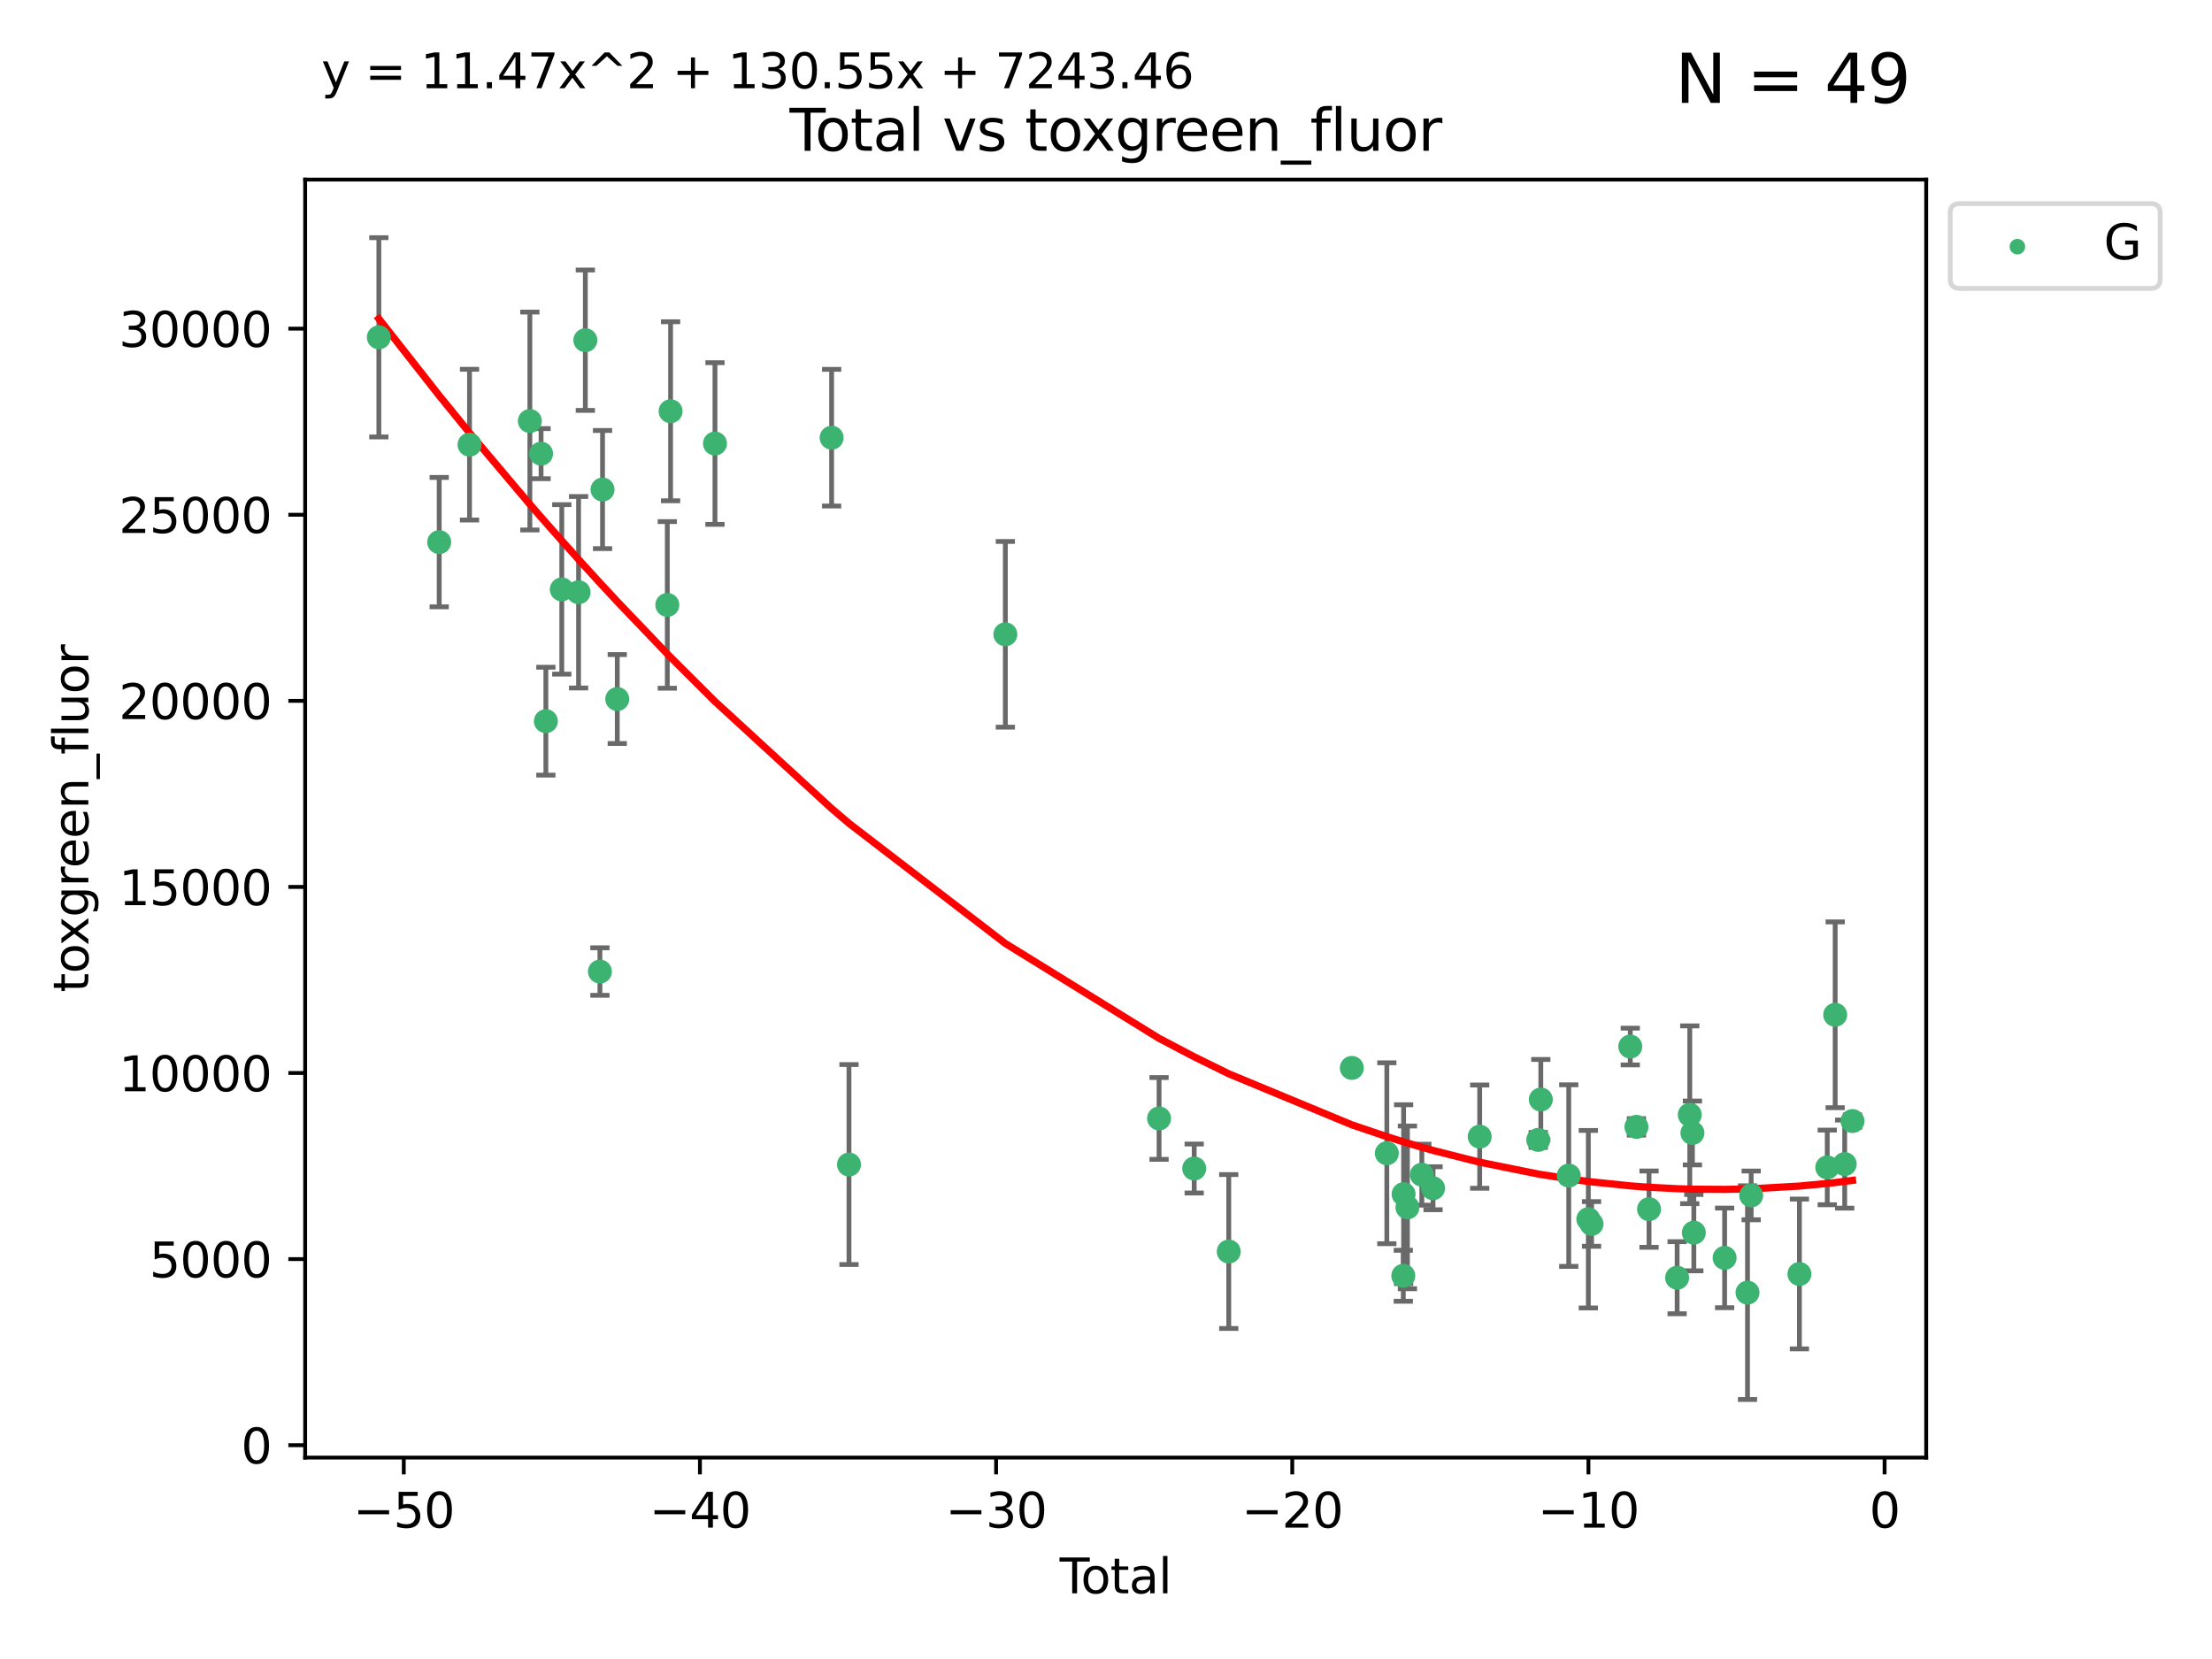 <?xml version="1.0" encoding="utf-8" standalone="no"?>
<!DOCTYPE svg PUBLIC "-//W3C//DTD SVG 1.1//EN"
  "http://www.w3.org/Graphics/SVG/1.1/DTD/svg11.dtd">
<svg xmlns:xlink="http://www.w3.org/1999/xlink" width="460.8pt" height="345.6pt" viewBox="0 0 460.8 345.6" xmlns="http://www.w3.org/2000/svg" version="1.1">
 <defs>
  <style type="text/css">*{stroke-linejoin: round; stroke-linecap: butt}</style>
 </defs>
 <g id="figure_1">
  <g id="patch_1">
   <path d="M 0 345.6 
L 460.8 345.6 
L 460.8 0 
L 0 0 
z
" style="fill: #ffffff"/>
  </g>
  <g id="axes_1">
   <g id="patch_2">
    <path d="M 63.571 303.64 
L 401.26 303.64 
L 401.26 37.411 
L 63.571 37.411 
z
" style="fill: #ffffff"/>
   </g>
   <g id="PathCollection_1">
    <defs>
     <path id="m9e4383077e" d="M 0 1.118 
C 0.297 1.118 0.581 1 0.791 0.791 
C 1 0.581 1.118 0.297 1.118 0 
C 1.118 -0.297 1 -0.581 0.791 -0.791 
C 0.581 -1 0.297 -1.118 0 -1.118 
C -0.297 -1.118 -0.581 -1 -0.791 -0.791 
C -1 -0.581 -1.118 -0.297 -1.118 0 
C -1.118 0.297 -1 0.581 -0.791 0.791 
C -0.581 1 -0.297 1.118 0 1.118 
z
" style="stroke: #3cb371"/>
    </defs>
    <g clip-path="url(#p02346345db)">
     <use xlink:href="#m9e4383077e" x="78.921" y="70.269" style="fill: #3cb371; stroke: #3cb371"/>
     <use xlink:href="#m9e4383077e" x="91.494" y="112.936" style="fill: #3cb371; stroke: #3cb371"/>
     <use xlink:href="#m9e4383077e" x="97.81" y="92.628" style="fill: #3cb371; stroke: #3cb371"/>
     <use xlink:href="#m9e4383077e" x="110.379" y="87.706" style="fill: #3cb371; stroke: #3cb371"/>
     <use xlink:href="#m9e4383077e" x="112.713" y="94.506" style="fill: #3cb371; stroke: #3cb371"/>
     <use xlink:href="#m9e4383077e" x="113.714" y="150.232" style="fill: #3cb371; stroke: #3cb371"/>
     <use xlink:href="#m9e4383077e" x="117.029" y="122.782" style="fill: #3cb371; stroke: #3cb371"/>
     <use xlink:href="#m9e4383077e" x="120.529" y="123.376" style="fill: #3cb371; stroke: #3cb371"/>
     <use xlink:href="#m9e4383077e" x="121.938" y="70.87" style="fill: #3cb371; stroke: #3cb371"/>
     <use xlink:href="#m9e4383077e" x="124.973" y="202.393" style="fill: #3cb371; stroke: #3cb371"/>
     <use xlink:href="#m9e4383077e" x="125.521" y="101.983" style="fill: #3cb371; stroke: #3cb371"/>
     <use xlink:href="#m9e4383077e" x="128.588" y="145.622" style="fill: #3cb371; stroke: #3cb371"/>
     <use xlink:href="#m9e4383077e" x="139.013" y="126.013" style="fill: #3cb371; stroke: #3cb371"/>
     <use xlink:href="#m9e4383077e" x="139.695" y="85.668" style="fill: #3cb371; stroke: #3cb371"/>
     <use xlink:href="#m9e4383077e" x="148.942" y="92.395" style="fill: #3cb371; stroke: #3cb371"/>
     <use xlink:href="#m9e4383077e" x="173.244" y="91.178" style="fill: #3cb371; stroke: #3cb371"/>
     <use xlink:href="#m9e4383077e" x="176.86" y="242.593" style="fill: #3cb371; stroke: #3cb371"/>
     <use xlink:href="#m9e4383077e" x="209.434" y="132.138" style="fill: #3cb371; stroke: #3cb371"/>
     <use xlink:href="#m9e4383077e" x="241.453" y="232.992" style="fill: #3cb371; stroke: #3cb371"/>
     <use xlink:href="#m9e4383077e" x="248.775" y="243.423" style="fill: #3cb371; stroke: #3cb371"/>
     <use xlink:href="#m9e4383077e" x="255.972" y="260.715" style="fill: #3cb371; stroke: #3cb371"/>
     <use xlink:href="#m9e4383077e" x="281.609" y="222.465" style="fill: #3cb371; stroke: #3cb371"/>
     <use xlink:href="#m9e4383077e" x="288.902" y="240.244" style="fill: #3cb371; stroke: #3cb371"/>
     <use xlink:href="#m9e4383077e" x="292.332" y="265.766" style="fill: #3cb371; stroke: #3cb371"/>
     <use xlink:href="#m9e4383077e" x="292.394" y="248.765" style="fill: #3cb371; stroke: #3cb371"/>
     <use xlink:href="#m9e4383077e" x="293.194" y="251.521" style="fill: #3cb371; stroke: #3cb371"/>
     <use xlink:href="#m9e4383077e" x="296.194" y="244.71" style="fill: #3cb371; stroke: #3cb371"/>
     <use xlink:href="#m9e4383077e" x="298.531" y="247.533" style="fill: #3cb371; stroke: #3cb371"/>
     <use xlink:href="#m9e4383077e" x="308.247" y="236.781" style="fill: #3cb371; stroke: #3cb371"/>
     <use xlink:href="#m9e4383077e" x="320.443" y="237.461" style="fill: #3cb371; stroke: #3cb371"/>
     <use xlink:href="#m9e4383077e" x="320.98" y="229.05" style="fill: #3cb371; stroke: #3cb371"/>
     <use xlink:href="#m9e4383077e" x="326.8" y="244.895" style="fill: #3cb371; stroke: #3cb371"/>
     <use xlink:href="#m9e4383077e" x="330.877" y="253.983" style="fill: #3cb371; stroke: #3cb371"/>
     <use xlink:href="#m9e4383077e" x="331.549" y="254.964" style="fill: #3cb371; stroke: #3cb371"/>
     <use xlink:href="#m9e4383077e" x="339.616" y="218.015" style="fill: #3cb371; stroke: #3cb371"/>
     <use xlink:href="#m9e4383077e" x="340.9" y="234.749" style="fill: #3cb371; stroke: #3cb371"/>
     <use xlink:href="#m9e4383077e" x="343.526" y="251.89" style="fill: #3cb371; stroke: #3cb371"/>
     <use xlink:href="#m9e4383077e" x="349.377" y="266.171" style="fill: #3cb371; stroke: #3cb371"/>
     <use xlink:href="#m9e4383077e" x="352.01" y="232.227" style="fill: #3cb371; stroke: #3cb371"/>
     <use xlink:href="#m9e4383077e" x="352.563" y="236.019" style="fill: #3cb371; stroke: #3cb371"/>
     <use xlink:href="#m9e4383077e" x="352.856" y="256.785" style="fill: #3cb371; stroke: #3cb371"/>
     <use xlink:href="#m9e4383077e" x="359.272" y="262.041" style="fill: #3cb371; stroke: #3cb371"/>
     <use xlink:href="#m9e4383077e" x="364.039" y="269.278" style="fill: #3cb371; stroke: #3cb371"/>
     <use xlink:href="#m9e4383077e" x="364.802" y="249.027" style="fill: #3cb371; stroke: #3cb371"/>
     <use xlink:href="#m9e4383077e" x="374.855" y="265.396" style="fill: #3cb371; stroke: #3cb371"/>
     <use xlink:href="#m9e4383077e" x="380.652" y="243.193" style="fill: #3cb371; stroke: #3cb371"/>
     <use xlink:href="#m9e4383077e" x="382.303" y="211.4" style="fill: #3cb371; stroke: #3cb371"/>
     <use xlink:href="#m9e4383077e" x="384.285" y="242.5" style="fill: #3cb371; stroke: #3cb371"/>
     <use xlink:href="#m9e4383077e" x="385.911" y="233.535" style="fill: #3cb371; stroke: #3cb371"/>
    </g>
   </g>
   <g id="matplotlib.axis_1">
    <g id="xtick_1">
     <g id="line2d_1">
      <defs>
       <path id="m2bece7d188" d="M 0 0 
L 0 3.5 
" style="stroke: #000000; stroke-width: 0.8"/>
      </defs>
      <g>
       <use xlink:href="#m2bece7d188" x="84.113" y="303.64" style="stroke: #000000; stroke-width: 0.8"/>
      </g>
     </g>
     <g id="text_1">
      <!-- −50 -->
      <g transform="translate(73.561 318.238)scale(0.1 -0.1)">
       <defs>
        <path id="DejaVuSans-2212" d="M 678 2272 
L 4684 2272 
L 4684 1741 
L 678 1741 
L 678 2272 
z
" transform="scale(0.016)"/>
        <path id="DejaVuSans-35" d="M 691 4666 
L 3169 4666 
L 3169 4134 
L 1269 4134 
L 1269 2991 
Q 1406 3038 1543 3061 
Q 1681 3084 1819 3084 
Q 2600 3084 3056 2656 
Q 3513 2228 3513 1497 
Q 3513 744 3044 326 
Q 2575 -91 1722 -91 
Q 1428 -91 1123 -41 
Q 819 9 494 109 
L 494 744 
Q 775 591 1075 516 
Q 1375 441 1709 441 
Q 2250 441 2565 725 
Q 2881 1009 2881 1497 
Q 2881 1984 2565 2268 
Q 2250 2553 1709 2553 
Q 1456 2553 1204 2497 
Q 953 2441 691 2322 
L 691 4666 
z
" transform="scale(0.016)"/>
        <path id="DejaVuSans-30" d="M 2034 4250 
Q 1547 4250 1301 3770 
Q 1056 3291 1056 2328 
Q 1056 1369 1301 889 
Q 1547 409 2034 409 
Q 2525 409 2770 889 
Q 3016 1369 3016 2328 
Q 3016 3291 2770 3770 
Q 2525 4250 2034 4250 
z
M 2034 4750 
Q 2819 4750 3233 4129 
Q 3647 3509 3647 2328 
Q 3647 1150 3233 529 
Q 2819 -91 2034 -91 
Q 1250 -91 836 529 
Q 422 1150 422 2328 
Q 422 3509 836 4129 
Q 1250 4750 2034 4750 
z
" transform="scale(0.016)"/>
       </defs>
       <use xlink:href="#DejaVuSans-2212"/>
       <use xlink:href="#DejaVuSans-35" x="83.789"/>
       <use xlink:href="#DejaVuSans-30" x="147.412"/>
      </g>
     </g>
    </g>
    <g id="xtick_2">
     <g id="line2d_2">
      <g>
       <use xlink:href="#m2bece7d188" x="145.81" y="303.64" style="stroke: #000000; stroke-width: 0.8"/>
      </g>
     </g>
     <g id="text_2">
      <!-- −40 -->
      <g transform="translate(135.257 318.238)scale(0.1 -0.1)">
       <defs>
        <path id="DejaVuSans-34" d="M 2419 4116 
L 825 1625 
L 2419 1625 
L 2419 4116 
z
M 2253 4666 
L 3047 4666 
L 3047 1625 
L 3713 1625 
L 3713 1100 
L 3047 1100 
L 3047 0 
L 2419 0 
L 2419 1100 
L 313 1100 
L 313 1709 
L 2253 4666 
z
" transform="scale(0.016)"/>
       </defs>
       <use xlink:href="#DejaVuSans-2212"/>
       <use xlink:href="#DejaVuSans-34" x="83.789"/>
       <use xlink:href="#DejaVuSans-30" x="147.412"/>
      </g>
     </g>
    </g>
    <g id="xtick_3">
     <g id="line2d_3">
      <g>
       <use xlink:href="#m2bece7d188" x="207.506" y="303.64" style="stroke: #000000; stroke-width: 0.8"/>
      </g>
     </g>
     <g id="text_3">
      <!-- −30 -->
      <g transform="translate(196.954 318.238)scale(0.1 -0.1)">
       <defs>
        <path id="DejaVuSans-33" d="M 2597 2516 
Q 3050 2419 3304 2112 
Q 3559 1806 3559 1356 
Q 3559 666 3084 287 
Q 2609 -91 1734 -91 
Q 1441 -91 1130 -33 
Q 819 25 488 141 
L 488 750 
Q 750 597 1062 519 
Q 1375 441 1716 441 
Q 2309 441 2620 675 
Q 2931 909 2931 1356 
Q 2931 1769 2642 2001 
Q 2353 2234 1838 2234 
L 1294 2234 
L 1294 2753 
L 1863 2753 
Q 2328 2753 2575 2939 
Q 2822 3125 2822 3475 
Q 2822 3834 2567 4026 
Q 2313 4219 1838 4219 
Q 1578 4219 1281 4162 
Q 984 4106 628 3988 
L 628 4550 
Q 988 4650 1302 4700 
Q 1616 4750 1894 4750 
Q 2613 4750 3031 4423 
Q 3450 4097 3450 3541 
Q 3450 3153 3228 2886 
Q 3006 2619 2597 2516 
z
" transform="scale(0.016)"/>
       </defs>
       <use xlink:href="#DejaVuSans-2212"/>
       <use xlink:href="#DejaVuSans-33" x="83.789"/>
       <use xlink:href="#DejaVuSans-30" x="147.412"/>
      </g>
     </g>
    </g>
    <g id="xtick_4">
     <g id="line2d_4">
      <g>
       <use xlink:href="#m2bece7d188" x="269.203" y="303.64" style="stroke: #000000; stroke-width: 0.8"/>
      </g>
     </g>
     <g id="text_4">
      <!-- −20 -->
      <g transform="translate(258.65 318.238)scale(0.1 -0.1)">
       <defs>
        <path id="DejaVuSans-32" d="M 1228 531 
L 3431 531 
L 3431 0 
L 469 0 
L 469 531 
Q 828 903 1448 1529 
Q 2069 2156 2228 2338 
Q 2531 2678 2651 2914 
Q 2772 3150 2772 3378 
Q 2772 3750 2511 3984 
Q 2250 4219 1831 4219 
Q 1534 4219 1204 4116 
Q 875 4013 500 3803 
L 500 4441 
Q 881 4594 1212 4672 
Q 1544 4750 1819 4750 
Q 2544 4750 2975 4387 
Q 3406 4025 3406 3419 
Q 3406 3131 3298 2873 
Q 3191 2616 2906 2266 
Q 2828 2175 2409 1742 
Q 1991 1309 1228 531 
z
" transform="scale(0.016)"/>
       </defs>
       <use xlink:href="#DejaVuSans-2212"/>
       <use xlink:href="#DejaVuSans-32" x="83.789"/>
       <use xlink:href="#DejaVuSans-30" x="147.412"/>
      </g>
     </g>
    </g>
    <g id="xtick_5">
     <g id="line2d_5">
      <g>
       <use xlink:href="#m2bece7d188" x="330.899" y="303.64" style="stroke: #000000; stroke-width: 0.8"/>
      </g>
     </g>
     <g id="text_5">
      <!-- −10 -->
      <g transform="translate(320.347 318.238)scale(0.1 -0.1)">
       <defs>
        <path id="DejaVuSans-31" d="M 794 531 
L 1825 531 
L 1825 4091 
L 703 3866 
L 703 4441 
L 1819 4666 
L 2450 4666 
L 2450 531 
L 3481 531 
L 3481 0 
L 794 0 
L 794 531 
z
" transform="scale(0.016)"/>
       </defs>
       <use xlink:href="#DejaVuSans-2212"/>
       <use xlink:href="#DejaVuSans-31" x="83.789"/>
       <use xlink:href="#DejaVuSans-30" x="147.412"/>
      </g>
     </g>
    </g>
    <g id="xtick_6">
     <g id="line2d_6">
      <g>
       <use xlink:href="#m2bece7d188" x="392.596" y="303.64" style="stroke: #000000; stroke-width: 0.8"/>
      </g>
     </g>
     <g id="text_6">
      <!-- 0 -->
      <g transform="translate(389.414 318.238)scale(0.1 -0.1)">
       <use xlink:href="#DejaVuSans-30"/>
      </g>
     </g>
    </g>
    <g id="text_7">
     <!-- Total -->
     <g transform="translate(220.739 331.917)scale(0.1 -0.1)">
      <defs>
       <path id="DejaVuSans-54" d="M -19 4666 
L 3928 4666 
L 3928 4134 
L 2272 4134 
L 2272 0 
L 1638 0 
L 1638 4134 
L -19 4134 
L -19 4666 
z
" transform="scale(0.016)"/>
       <path id="DejaVuSans-6f" d="M 1959 3097 
Q 1497 3097 1228 2736 
Q 959 2375 959 1747 
Q 959 1119 1226 758 
Q 1494 397 1959 397 
Q 2419 397 2687 759 
Q 2956 1122 2956 1747 
Q 2956 2369 2687 2733 
Q 2419 3097 1959 3097 
z
M 1959 3584 
Q 2709 3584 3137 3096 
Q 3566 2609 3566 1747 
Q 3566 888 3137 398 
Q 2709 -91 1959 -91 
Q 1206 -91 779 398 
Q 353 888 353 1747 
Q 353 2609 779 3096 
Q 1206 3584 1959 3584 
z
" transform="scale(0.016)"/>
       <path id="DejaVuSans-74" d="M 1172 4494 
L 1172 3500 
L 2356 3500 
L 2356 3053 
L 1172 3053 
L 1172 1153 
Q 1172 725 1289 603 
Q 1406 481 1766 481 
L 2356 481 
L 2356 0 
L 1766 0 
Q 1100 0 847 248 
Q 594 497 594 1153 
L 594 3053 
L 172 3053 
L 172 3500 
L 594 3500 
L 594 4494 
L 1172 4494 
z
" transform="scale(0.016)"/>
       <path id="DejaVuSans-61" d="M 2194 1759 
Q 1497 1759 1228 1600 
Q 959 1441 959 1056 
Q 959 750 1161 570 
Q 1363 391 1709 391 
Q 2188 391 2477 730 
Q 2766 1069 2766 1631 
L 2766 1759 
L 2194 1759 
z
M 3341 1997 
L 3341 0 
L 2766 0 
L 2766 531 
Q 2569 213 2275 61 
Q 1981 -91 1556 -91 
Q 1019 -91 701 211 
Q 384 513 384 1019 
Q 384 1609 779 1909 
Q 1175 2209 1959 2209 
L 2766 2209 
L 2766 2266 
Q 2766 2663 2505 2880 
Q 2244 3097 1772 3097 
Q 1472 3097 1187 3025 
Q 903 2953 641 2809 
L 641 3341 
Q 956 3463 1253 3523 
Q 1550 3584 1831 3584 
Q 2591 3584 2966 3190 
Q 3341 2797 3341 1997 
z
" transform="scale(0.016)"/>
       <path id="DejaVuSans-6c" d="M 603 4863 
L 1178 4863 
L 1178 0 
L 603 0 
L 603 4863 
z
" transform="scale(0.016)"/>
      </defs>
      <use xlink:href="#DejaVuSans-54"/>
      <use xlink:href="#DejaVuSans-6f" x="44.084"/>
      <use xlink:href="#DejaVuSans-74" x="105.266"/>
      <use xlink:href="#DejaVuSans-61" x="144.475"/>
      <use xlink:href="#DejaVuSans-6c" x="205.754"/>
     </g>
    </g>
   </g>
   <g id="matplotlib.axis_2">
    <g id="ytick_1">
     <g id="line2d_7">
      <defs>
       <path id="m8552c8a0c9" d="M 0 0 
L -3.5 0 
" style="stroke: #000000; stroke-width: 0.8"/>
      </defs>
      <g>
       <use xlink:href="#m8552c8a0c9" x="63.571" y="301.063" style="stroke: #000000; stroke-width: 0.8"/>
      </g>
     </g>
     <g id="text_8">
      <!-- 0 -->
      <g transform="translate(50.209 304.863)scale(0.1 -0.1)">
       <use xlink:href="#DejaVuSans-30"/>
      </g>
     </g>
    </g>
    <g id="ytick_2">
     <g id="line2d_8">
      <g>
       <use xlink:href="#m8552c8a0c9" x="63.571" y="262.296" style="stroke: #000000; stroke-width: 0.8"/>
      </g>
     </g>
     <g id="text_9">
      <!-- 5000 -->
      <g transform="translate(31.121 266.095)scale(0.1 -0.1)">
       <use xlink:href="#DejaVuSans-35"/>
       <use xlink:href="#DejaVuSans-30" x="63.623"/>
       <use xlink:href="#DejaVuSans-30" x="127.246"/>
       <use xlink:href="#DejaVuSans-30" x="190.869"/>
      </g>
     </g>
    </g>
    <g id="ytick_3">
     <g id="line2d_9">
      <g>
       <use xlink:href="#m8552c8a0c9" x="63.571" y="223.529" style="stroke: #000000; stroke-width: 0.8"/>
      </g>
     </g>
     <g id="text_10">
      <!-- 10000 -->
      <g transform="translate(24.759 227.328)scale(0.1 -0.1)">
       <use xlink:href="#DejaVuSans-31"/>
       <use xlink:href="#DejaVuSans-30" x="63.623"/>
       <use xlink:href="#DejaVuSans-30" x="127.246"/>
       <use xlink:href="#DejaVuSans-30" x="190.869"/>
       <use xlink:href="#DejaVuSans-30" x="254.492"/>
      </g>
     </g>
    </g>
    <g id="ytick_4">
     <g id="line2d_10">
      <g>
       <use xlink:href="#m8552c8a0c9" x="63.571" y="184.762" style="stroke: #000000; stroke-width: 0.8"/>
      </g>
     </g>
     <g id="text_11">
      <!-- 15000 -->
      <g transform="translate(24.759 188.561)scale(0.1 -0.1)">
       <use xlink:href="#DejaVuSans-31"/>
       <use xlink:href="#DejaVuSans-35" x="63.623"/>
       <use xlink:href="#DejaVuSans-30" x="127.246"/>
       <use xlink:href="#DejaVuSans-30" x="190.869"/>
       <use xlink:href="#DejaVuSans-30" x="254.492"/>
      </g>
     </g>
    </g>
    <g id="ytick_5">
     <g id="line2d_11">
      <g>
       <use xlink:href="#m8552c8a0c9" x="63.571" y="145.995" style="stroke: #000000; stroke-width: 0.8"/>
      </g>
     </g>
     <g id="text_12">
      <!-- 20000 -->
      <g transform="translate(24.759 149.794)scale(0.1 -0.1)">
       <use xlink:href="#DejaVuSans-32"/>
       <use xlink:href="#DejaVuSans-30" x="63.623"/>
       <use xlink:href="#DejaVuSans-30" x="127.246"/>
       <use xlink:href="#DejaVuSans-30" x="190.869"/>
       <use xlink:href="#DejaVuSans-30" x="254.492"/>
      </g>
     </g>
    </g>
    <g id="ytick_6">
     <g id="line2d_12">
      <g>
       <use xlink:href="#m8552c8a0c9" x="63.571" y="107.228" style="stroke: #000000; stroke-width: 0.8"/>
      </g>
     </g>
     <g id="text_13">
      <!-- 25000 -->
      <g transform="translate(24.759 111.027)scale(0.1 -0.1)">
       <use xlink:href="#DejaVuSans-32"/>
       <use xlink:href="#DejaVuSans-35" x="63.623"/>
       <use xlink:href="#DejaVuSans-30" x="127.246"/>
       <use xlink:href="#DejaVuSans-30" x="190.869"/>
       <use xlink:href="#DejaVuSans-30" x="254.492"/>
      </g>
     </g>
    </g>
    <g id="ytick_7">
     <g id="line2d_13">
      <g>
       <use xlink:href="#m8552c8a0c9" x="63.571" y="68.461" style="stroke: #000000; stroke-width: 0.8"/>
      </g>
     </g>
     <g id="text_14">
      <!-- 30000 -->
      <g transform="translate(24.759 72.26)scale(0.1 -0.1)">
       <use xlink:href="#DejaVuSans-33"/>
       <use xlink:href="#DejaVuSans-30" x="63.623"/>
       <use xlink:href="#DejaVuSans-30" x="127.246"/>
       <use xlink:href="#DejaVuSans-30" x="190.869"/>
       <use xlink:href="#DejaVuSans-30" x="254.492"/>
      </g>
     </g>
    </g>
    <g id="text_15">
     <!-- toxgreen_fluor -->
     <g transform="translate(18.401 206.72)rotate(-90)scale(0.1 -0.1)">
      <defs>
       <path id="DejaVuSans-78" d="M 3513 3500 
L 2247 1797 
L 3578 0 
L 2900 0 
L 1881 1375 
L 863 0 
L 184 0 
L 1544 1831 
L 300 3500 
L 978 3500 
L 1906 2253 
L 2834 3500 
L 3513 3500 
z
" transform="scale(0.016)"/>
       <path id="DejaVuSans-67" d="M 2906 1791 
Q 2906 2416 2648 2759 
Q 2391 3103 1925 3103 
Q 1463 3103 1205 2759 
Q 947 2416 947 1791 
Q 947 1169 1205 825 
Q 1463 481 1925 481 
Q 2391 481 2648 825 
Q 2906 1169 2906 1791 
z
M 3481 434 
Q 3481 -459 3084 -895 
Q 2688 -1331 1869 -1331 
Q 1566 -1331 1297 -1286 
Q 1028 -1241 775 -1147 
L 775 -588 
Q 1028 -725 1275 -790 
Q 1522 -856 1778 -856 
Q 2344 -856 2625 -561 
Q 2906 -266 2906 331 
L 2906 616 
Q 2728 306 2450 153 
Q 2172 0 1784 0 
Q 1141 0 747 490 
Q 353 981 353 1791 
Q 353 2603 747 3093 
Q 1141 3584 1784 3584 
Q 2172 3584 2450 3431 
Q 2728 3278 2906 2969 
L 2906 3500 
L 3481 3500 
L 3481 434 
z
" transform="scale(0.016)"/>
       <path id="DejaVuSans-72" d="M 2631 2963 
Q 2534 3019 2420 3045 
Q 2306 3072 2169 3072 
Q 1681 3072 1420 2755 
Q 1159 2438 1159 1844 
L 1159 0 
L 581 0 
L 581 3500 
L 1159 3500 
L 1159 2956 
Q 1341 3275 1631 3429 
Q 1922 3584 2338 3584 
Q 2397 3584 2469 3576 
Q 2541 3569 2628 3553 
L 2631 2963 
z
" transform="scale(0.016)"/>
       <path id="DejaVuSans-65" d="M 3597 1894 
L 3597 1613 
L 953 1613 
Q 991 1019 1311 708 
Q 1631 397 2203 397 
Q 2534 397 2845 478 
Q 3156 559 3463 722 
L 3463 178 
Q 3153 47 2828 -22 
Q 2503 -91 2169 -91 
Q 1331 -91 842 396 
Q 353 884 353 1716 
Q 353 2575 817 3079 
Q 1281 3584 2069 3584 
Q 2775 3584 3186 3129 
Q 3597 2675 3597 1894 
z
M 3022 2063 
Q 3016 2534 2758 2815 
Q 2500 3097 2075 3097 
Q 1594 3097 1305 2825 
Q 1016 2553 972 2059 
L 3022 2063 
z
" transform="scale(0.016)"/>
       <path id="DejaVuSans-6e" d="M 3513 2113 
L 3513 0 
L 2938 0 
L 2938 2094 
Q 2938 2591 2744 2837 
Q 2550 3084 2163 3084 
Q 1697 3084 1428 2787 
Q 1159 2491 1159 1978 
L 1159 0 
L 581 0 
L 581 3500 
L 1159 3500 
L 1159 2956 
Q 1366 3272 1645 3428 
Q 1925 3584 2291 3584 
Q 2894 3584 3203 3211 
Q 3513 2838 3513 2113 
z
" transform="scale(0.016)"/>
       <path id="DejaVuSans-5f" d="M 3263 -1063 
L 3263 -1509 
L -63 -1509 
L -63 -1063 
L 3263 -1063 
z
" transform="scale(0.016)"/>
       <path id="DejaVuSans-66" d="M 2375 4863 
L 2375 4384 
L 1825 4384 
Q 1516 4384 1395 4259 
Q 1275 4134 1275 3809 
L 1275 3500 
L 2222 3500 
L 2222 3053 
L 1275 3053 
L 1275 0 
L 697 0 
L 697 3053 
L 147 3053 
L 147 3500 
L 697 3500 
L 697 3744 
Q 697 4328 969 4595 
Q 1241 4863 1831 4863 
L 2375 4863 
z
" transform="scale(0.016)"/>
       <path id="DejaVuSans-75" d="M 544 1381 
L 544 3500 
L 1119 3500 
L 1119 1403 
Q 1119 906 1312 657 
Q 1506 409 1894 409 
Q 2359 409 2629 706 
Q 2900 1003 2900 1516 
L 2900 3500 
L 3475 3500 
L 3475 0 
L 2900 0 
L 2900 538 
Q 2691 219 2414 64 
Q 2138 -91 1772 -91 
Q 1169 -91 856 284 
Q 544 659 544 1381 
z
M 1991 3584 
L 1991 3584 
z
" transform="scale(0.016)"/>
      </defs>
      <use xlink:href="#DejaVuSans-74"/>
      <use xlink:href="#DejaVuSans-6f" x="39.209"/>
      <use xlink:href="#DejaVuSans-78" x="97.266"/>
      <use xlink:href="#DejaVuSans-67" x="156.445"/>
      <use xlink:href="#DejaVuSans-72" x="219.922"/>
      <use xlink:href="#DejaVuSans-65" x="258.785"/>
      <use xlink:href="#DejaVuSans-65" x="320.309"/>
      <use xlink:href="#DejaVuSans-6e" x="381.832"/>
      <use xlink:href="#DejaVuSans-5f" x="445.211"/>
      <use xlink:href="#DejaVuSans-66" x="495.211"/>
      <use xlink:href="#DejaVuSans-6c" x="530.416"/>
      <use xlink:href="#DejaVuSans-75" x="558.199"/>
      <use xlink:href="#DejaVuSans-6f" x="621.578"/>
      <use xlink:href="#DejaVuSans-72" x="682.76"/>
     </g>
    </g>
   </g>
   <g id="LineCollection_1">
    <path d="M 78.921 91.025 
L 78.921 49.513 
" clip-path="url(#p02346345db)" style="fill: none; stroke: #696969"/>
    <path d="M 91.494 126.411 
L 91.494 99.461 
" clip-path="url(#p02346345db)" style="fill: none; stroke: #696969"/>
    <path d="M 97.81 108.33 
L 97.81 76.926 
" clip-path="url(#p02346345db)" style="fill: none; stroke: #696969"/>
    <path d="M 110.379 110.4 
L 110.379 65.012 
" clip-path="url(#p02346345db)" style="fill: none; stroke: #696969"/>
    <path d="M 112.713 99.727 
L 112.713 89.286 
" clip-path="url(#p02346345db)" style="fill: none; stroke: #696969"/>
    <path d="M 113.714 161.47 
L 113.714 138.993 
" clip-path="url(#p02346345db)" style="fill: none; stroke: #696969"/>
    <path d="M 117.029 140.43 
L 117.029 105.133 
" clip-path="url(#p02346345db)" style="fill: none; stroke: #696969"/>
    <path d="M 120.529 143.318 
L 120.529 103.434 
" clip-path="url(#p02346345db)" style="fill: none; stroke: #696969"/>
    <path d="M 121.938 85.493 
L 121.938 56.247 
" clip-path="url(#p02346345db)" style="fill: none; stroke: #696969"/>
    <path d="M 124.973 207.343 
L 124.973 197.443 
" clip-path="url(#p02346345db)" style="fill: none; stroke: #696969"/>
    <path d="M 125.521 114.287 
L 125.521 89.679 
" clip-path="url(#p02346345db)" style="fill: none; stroke: #696969"/>
    <path d="M 128.588 154.886 
L 128.588 136.359 
" clip-path="url(#p02346345db)" style="fill: none; stroke: #696969"/>
    <path d="M 139.013 143.369 
L 139.013 108.657 
" clip-path="url(#p02346345db)" style="fill: none; stroke: #696969"/>
    <path d="M 139.695 104.315 
L 139.695 67.021 
" clip-path="url(#p02346345db)" style="fill: none; stroke: #696969"/>
    <path d="M 148.942 109.235 
L 148.942 75.555 
" clip-path="url(#p02346345db)" style="fill: none; stroke: #696969"/>
    <path d="M 173.244 105.412 
L 173.244 76.943 
" clip-path="url(#p02346345db)" style="fill: none; stroke: #696969"/>
    <path d="M 176.86 263.421 
L 176.86 221.764 
" clip-path="url(#p02346345db)" style="fill: none; stroke: #696969"/>
    <path d="M 209.434 151.477 
L 209.434 112.799 
" clip-path="url(#p02346345db)" style="fill: none; stroke: #696969"/>
    <path d="M 241.453 241.515 
L 241.453 224.468 
" clip-path="url(#p02346345db)" style="fill: none; stroke: #696969"/>
    <path d="M 248.775 248.525 
L 248.775 238.322 
" clip-path="url(#p02346345db)" style="fill: none; stroke: #696969"/>
    <path d="M 255.972 276.745 
L 255.972 244.685 
" clip-path="url(#p02346345db)" style="fill: none; stroke: #696969"/>
    <path d="M 281.609 223.261 
L 281.609 221.67 
" clip-path="url(#p02346345db)" style="fill: none; stroke: #696969"/>
    <path d="M 288.902 259.089 
L 288.902 221.4 
" clip-path="url(#p02346345db)" style="fill: none; stroke: #696969"/>
    <path d="M 292.332 271.074 
L 292.332 260.457 
" clip-path="url(#p02346345db)" style="fill: none; stroke: #696969"/>
    <path d="M 292.394 267.39 
L 292.394 230.14 
" clip-path="url(#p02346345db)" style="fill: none; stroke: #696969"/>
    <path d="M 293.194 268.47 
L 293.194 234.571 
" clip-path="url(#p02346345db)" style="fill: none; stroke: #696969"/>
    <path d="M 296.194 251.058 
L 296.194 238.362 
" clip-path="url(#p02346345db)" style="fill: none; stroke: #696969"/>
    <path d="M 298.531 252.011 
L 298.531 243.056 
" clip-path="url(#p02346345db)" style="fill: none; stroke: #696969"/>
    <path d="M 308.247 247.535 
L 308.247 226.027 
" clip-path="url(#p02346345db)" style="fill: none; stroke: #696969"/>
    <path d="M 320.443 239.015 
L 320.443 235.907 
" clip-path="url(#p02346345db)" style="fill: none; stroke: #696969"/>
    <path d="M 320.98 237.398 
L 320.98 220.703 
" clip-path="url(#p02346345db)" style="fill: none; stroke: #696969"/>
    <path d="M 326.8 263.811 
L 326.8 225.98 
" clip-path="url(#p02346345db)" style="fill: none; stroke: #696969"/>
    <path d="M 330.877 272.471 
L 330.877 235.495 
" clip-path="url(#p02346345db)" style="fill: none; stroke: #696969"/>
    <path d="M 331.549 259.619 
L 331.549 250.31 
" clip-path="url(#p02346345db)" style="fill: none; stroke: #696969"/>
    <path d="M 339.616 221.845 
L 339.616 214.185 
" clip-path="url(#p02346345db)" style="fill: none; stroke: #696969"/>
    <path d="M 340.9 236.465 
L 340.9 233.034 
" clip-path="url(#p02346345db)" style="fill: none; stroke: #696969"/>
    <path d="M 343.526 259.836 
L 343.526 243.943 
" clip-path="url(#p02346345db)" style="fill: none; stroke: #696969"/>
    <path d="M 349.377 273.68 
L 349.377 258.662 
" clip-path="url(#p02346345db)" style="fill: none; stroke: #696969"/>
    <path d="M 352.01 250.743 
L 352.01 213.712 
" clip-path="url(#p02346345db)" style="fill: none; stroke: #696969"/>
    <path d="M 352.563 242.668 
L 352.563 229.37 
" clip-path="url(#p02346345db)" style="fill: none; stroke: #696969"/>
    <path d="M 352.856 264.731 
L 352.856 248.838 
" clip-path="url(#p02346345db)" style="fill: none; stroke: #696969"/>
    <path d="M 359.272 272.416 
L 359.272 251.666 
" clip-path="url(#p02346345db)" style="fill: none; stroke: #696969"/>
    <path d="M 364.039 291.539 
L 364.039 247.016 
" clip-path="url(#p02346345db)" style="fill: none; stroke: #696969"/>
    <path d="M 364.802 254.104 
L 364.802 243.951 
" clip-path="url(#p02346345db)" style="fill: none; stroke: #696969"/>
    <path d="M 374.855 281.002 
L 374.855 249.79 
" clip-path="url(#p02346345db)" style="fill: none; stroke: #696969"/>
    <path d="M 380.652 250.97 
L 380.652 235.416 
" clip-path="url(#p02346345db)" style="fill: none; stroke: #696969"/>
    <path d="M 382.303 230.749 
L 382.303 192.05 
" clip-path="url(#p02346345db)" style="fill: none; stroke: #696969"/>
    <path d="M 384.285 251.677 
L 384.285 233.324 
" clip-path="url(#p02346345db)" style="fill: none; stroke: #696969"/>
    <path d="M 385.911 234.821 
L 385.911 232.248 
" clip-path="url(#p02346345db)" style="fill: none; stroke: #696969"/>
   </g>
   <g id="line2d_14">
    <defs>
     <path id="m4c09cf4375" d="M 2 0 
L -2 -0 
" style="stroke: #696969"/>
    </defs>
    <g clip-path="url(#p02346345db)">
     <use xlink:href="#m4c09cf4375" x="78.921" y="91.025" style="fill: #696969; stroke: #696969"/>
     <use xlink:href="#m4c09cf4375" x="91.494" y="126.411" style="fill: #696969; stroke: #696969"/>
     <use xlink:href="#m4c09cf4375" x="97.81" y="108.33" style="fill: #696969; stroke: #696969"/>
     <use xlink:href="#m4c09cf4375" x="110.379" y="110.4" style="fill: #696969; stroke: #696969"/>
     <use xlink:href="#m4c09cf4375" x="112.713" y="99.727" style="fill: #696969; stroke: #696969"/>
     <use xlink:href="#m4c09cf4375" x="113.714" y="161.47" style="fill: #696969; stroke: #696969"/>
     <use xlink:href="#m4c09cf4375" x="117.029" y="140.43" style="fill: #696969; stroke: #696969"/>
     <use xlink:href="#m4c09cf4375" x="120.529" y="143.318" style="fill: #696969; stroke: #696969"/>
     <use xlink:href="#m4c09cf4375" x="121.938" y="85.493" style="fill: #696969; stroke: #696969"/>
     <use xlink:href="#m4c09cf4375" x="124.973" y="207.343" style="fill: #696969; stroke: #696969"/>
     <use xlink:href="#m4c09cf4375" x="125.521" y="114.287" style="fill: #696969; stroke: #696969"/>
     <use xlink:href="#m4c09cf4375" x="128.588" y="154.886" style="fill: #696969; stroke: #696969"/>
     <use xlink:href="#m4c09cf4375" x="139.013" y="143.369" style="fill: #696969; stroke: #696969"/>
     <use xlink:href="#m4c09cf4375" x="139.695" y="104.315" style="fill: #696969; stroke: #696969"/>
     <use xlink:href="#m4c09cf4375" x="148.942" y="109.235" style="fill: #696969; stroke: #696969"/>
     <use xlink:href="#m4c09cf4375" x="173.244" y="105.412" style="fill: #696969; stroke: #696969"/>
     <use xlink:href="#m4c09cf4375" x="176.86" y="263.421" style="fill: #696969; stroke: #696969"/>
     <use xlink:href="#m4c09cf4375" x="209.434" y="151.477" style="fill: #696969; stroke: #696969"/>
     <use xlink:href="#m4c09cf4375" x="241.453" y="241.515" style="fill: #696969; stroke: #696969"/>
     <use xlink:href="#m4c09cf4375" x="248.775" y="248.525" style="fill: #696969; stroke: #696969"/>
     <use xlink:href="#m4c09cf4375" x="255.972" y="276.745" style="fill: #696969; stroke: #696969"/>
     <use xlink:href="#m4c09cf4375" x="281.609" y="223.261" style="fill: #696969; stroke: #696969"/>
     <use xlink:href="#m4c09cf4375" x="288.902" y="259.089" style="fill: #696969; stroke: #696969"/>
     <use xlink:href="#m4c09cf4375" x="292.332" y="271.074" style="fill: #696969; stroke: #696969"/>
     <use xlink:href="#m4c09cf4375" x="292.394" y="267.39" style="fill: #696969; stroke: #696969"/>
     <use xlink:href="#m4c09cf4375" x="293.194" y="268.47" style="fill: #696969; stroke: #696969"/>
     <use xlink:href="#m4c09cf4375" x="296.194" y="251.058" style="fill: #696969; stroke: #696969"/>
     <use xlink:href="#m4c09cf4375" x="298.531" y="252.011" style="fill: #696969; stroke: #696969"/>
     <use xlink:href="#m4c09cf4375" x="308.247" y="247.535" style="fill: #696969; stroke: #696969"/>
     <use xlink:href="#m4c09cf4375" x="320.443" y="239.015" style="fill: #696969; stroke: #696969"/>
     <use xlink:href="#m4c09cf4375" x="320.98" y="237.398" style="fill: #696969; stroke: #696969"/>
     <use xlink:href="#m4c09cf4375" x="326.8" y="263.811" style="fill: #696969; stroke: #696969"/>
     <use xlink:href="#m4c09cf4375" x="330.877" y="272.471" style="fill: #696969; stroke: #696969"/>
     <use xlink:href="#m4c09cf4375" x="331.549" y="259.619" style="fill: #696969; stroke: #696969"/>
     <use xlink:href="#m4c09cf4375" x="339.616" y="221.845" style="fill: #696969; stroke: #696969"/>
     <use xlink:href="#m4c09cf4375" x="340.9" y="236.465" style="fill: #696969; stroke: #696969"/>
     <use xlink:href="#m4c09cf4375" x="343.526" y="259.836" style="fill: #696969; stroke: #696969"/>
     <use xlink:href="#m4c09cf4375" x="349.377" y="273.68" style="fill: #696969; stroke: #696969"/>
     <use xlink:href="#m4c09cf4375" x="352.01" y="250.743" style="fill: #696969; stroke: #696969"/>
     <use xlink:href="#m4c09cf4375" x="352.563" y="242.668" style="fill: #696969; stroke: #696969"/>
     <use xlink:href="#m4c09cf4375" x="352.856" y="264.731" style="fill: #696969; stroke: #696969"/>
     <use xlink:href="#m4c09cf4375" x="359.272" y="272.416" style="fill: #696969; stroke: #696969"/>
     <use xlink:href="#m4c09cf4375" x="364.039" y="291.539" style="fill: #696969; stroke: #696969"/>
     <use xlink:href="#m4c09cf4375" x="364.802" y="254.104" style="fill: #696969; stroke: #696969"/>
     <use xlink:href="#m4c09cf4375" x="374.855" y="281.002" style="fill: #696969; stroke: #696969"/>
     <use xlink:href="#m4c09cf4375" x="380.652" y="250.97" style="fill: #696969; stroke: #696969"/>
     <use xlink:href="#m4c09cf4375" x="382.303" y="230.749" style="fill: #696969; stroke: #696969"/>
     <use xlink:href="#m4c09cf4375" x="384.285" y="251.677" style="fill: #696969; stroke: #696969"/>
     <use xlink:href="#m4c09cf4375" x="385.911" y="234.821" style="fill: #696969; stroke: #696969"/>
    </g>
   </g>
   <g id="line2d_15">
    <g clip-path="url(#p02346345db)">
     <use xlink:href="#m4c09cf4375" x="78.921" y="49.513" style="fill: #696969; stroke: #696969"/>
     <use xlink:href="#m4c09cf4375" x="91.494" y="99.461" style="fill: #696969; stroke: #696969"/>
     <use xlink:href="#m4c09cf4375" x="97.81" y="76.926" style="fill: #696969; stroke: #696969"/>
     <use xlink:href="#m4c09cf4375" x="110.379" y="65.012" style="fill: #696969; stroke: #696969"/>
     <use xlink:href="#m4c09cf4375" x="112.713" y="89.286" style="fill: #696969; stroke: #696969"/>
     <use xlink:href="#m4c09cf4375" x="113.714" y="138.993" style="fill: #696969; stroke: #696969"/>
     <use xlink:href="#m4c09cf4375" x="117.029" y="105.133" style="fill: #696969; stroke: #696969"/>
     <use xlink:href="#m4c09cf4375" x="120.529" y="103.434" style="fill: #696969; stroke: #696969"/>
     <use xlink:href="#m4c09cf4375" x="121.938" y="56.247" style="fill: #696969; stroke: #696969"/>
     <use xlink:href="#m4c09cf4375" x="124.973" y="197.443" style="fill: #696969; stroke: #696969"/>
     <use xlink:href="#m4c09cf4375" x="125.521" y="89.679" style="fill: #696969; stroke: #696969"/>
     <use xlink:href="#m4c09cf4375" x="128.588" y="136.359" style="fill: #696969; stroke: #696969"/>
     <use xlink:href="#m4c09cf4375" x="139.013" y="108.657" style="fill: #696969; stroke: #696969"/>
     <use xlink:href="#m4c09cf4375" x="139.695" y="67.021" style="fill: #696969; stroke: #696969"/>
     <use xlink:href="#m4c09cf4375" x="148.942" y="75.555" style="fill: #696969; stroke: #696969"/>
     <use xlink:href="#m4c09cf4375" x="173.244" y="76.943" style="fill: #696969; stroke: #696969"/>
     <use xlink:href="#m4c09cf4375" x="176.86" y="221.764" style="fill: #696969; stroke: #696969"/>
     <use xlink:href="#m4c09cf4375" x="209.434" y="112.799" style="fill: #696969; stroke: #696969"/>
     <use xlink:href="#m4c09cf4375" x="241.453" y="224.468" style="fill: #696969; stroke: #696969"/>
     <use xlink:href="#m4c09cf4375" x="248.775" y="238.322" style="fill: #696969; stroke: #696969"/>
     <use xlink:href="#m4c09cf4375" x="255.972" y="244.685" style="fill: #696969; stroke: #696969"/>
     <use xlink:href="#m4c09cf4375" x="281.609" y="221.67" style="fill: #696969; stroke: #696969"/>
     <use xlink:href="#m4c09cf4375" x="288.902" y="221.4" style="fill: #696969; stroke: #696969"/>
     <use xlink:href="#m4c09cf4375" x="292.332" y="260.457" style="fill: #696969; stroke: #696969"/>
     <use xlink:href="#m4c09cf4375" x="292.394" y="230.14" style="fill: #696969; stroke: #696969"/>
     <use xlink:href="#m4c09cf4375" x="293.194" y="234.571" style="fill: #696969; stroke: #696969"/>
     <use xlink:href="#m4c09cf4375" x="296.194" y="238.362" style="fill: #696969; stroke: #696969"/>
     <use xlink:href="#m4c09cf4375" x="298.531" y="243.056" style="fill: #696969; stroke: #696969"/>
     <use xlink:href="#m4c09cf4375" x="308.247" y="226.027" style="fill: #696969; stroke: #696969"/>
     <use xlink:href="#m4c09cf4375" x="320.443" y="235.907" style="fill: #696969; stroke: #696969"/>
     <use xlink:href="#m4c09cf4375" x="320.98" y="220.703" style="fill: #696969; stroke: #696969"/>
     <use xlink:href="#m4c09cf4375" x="326.8" y="225.98" style="fill: #696969; stroke: #696969"/>
     <use xlink:href="#m4c09cf4375" x="330.877" y="235.495" style="fill: #696969; stroke: #696969"/>
     <use xlink:href="#m4c09cf4375" x="331.549" y="250.31" style="fill: #696969; stroke: #696969"/>
     <use xlink:href="#m4c09cf4375" x="339.616" y="214.185" style="fill: #696969; stroke: #696969"/>
     <use xlink:href="#m4c09cf4375" x="340.9" y="233.034" style="fill: #696969; stroke: #696969"/>
     <use xlink:href="#m4c09cf4375" x="343.526" y="243.943" style="fill: #696969; stroke: #696969"/>
     <use xlink:href="#m4c09cf4375" x="349.377" y="258.662" style="fill: #696969; stroke: #696969"/>
     <use xlink:href="#m4c09cf4375" x="352.01" y="213.712" style="fill: #696969; stroke: #696969"/>
     <use xlink:href="#m4c09cf4375" x="352.563" y="229.37" style="fill: #696969; stroke: #696969"/>
     <use xlink:href="#m4c09cf4375" x="352.856" y="248.838" style="fill: #696969; stroke: #696969"/>
     <use xlink:href="#m4c09cf4375" x="359.272" y="251.666" style="fill: #696969; stroke: #696969"/>
     <use xlink:href="#m4c09cf4375" x="364.039" y="247.016" style="fill: #696969; stroke: #696969"/>
     <use xlink:href="#m4c09cf4375" x="364.802" y="243.951" style="fill: #696969; stroke: #696969"/>
     <use xlink:href="#m4c09cf4375" x="374.855" y="249.79" style="fill: #696969; stroke: #696969"/>
     <use xlink:href="#m4c09cf4375" x="380.652" y="235.416" style="fill: #696969; stroke: #696969"/>
     <use xlink:href="#m4c09cf4375" x="382.303" y="192.05" style="fill: #696969; stroke: #696969"/>
     <use xlink:href="#m4c09cf4375" x="384.285" y="233.324" style="fill: #696969; stroke: #696969"/>
     <use xlink:href="#m4c09cf4375" x="385.911" y="232.248" style="fill: #696969; stroke: #696969"/>
    </g>
   </g>
   <g id="line2d_16">
    <path d="M 78.921 66.405 
L 91.494 82.408 
L 97.81 90.169 
L 110.379 105.056 
L 112.713 107.739 
L 113.714 108.883 
L 117.029 112.634 
L 120.529 116.54 
L 121.938 118.096 
L 124.973 121.417 
L 125.521 122.011 
L 128.588 125.315 
L 139.013 136.215 
L 139.695 136.911 
L 148.942 146.125 
L 173.244 168.436 
L 176.86 171.519 
L 209.434 196.544 
L 241.453 216.308 
L 248.775 220.154 
L 255.972 223.691 
L 281.609 234.321 
L 288.902 236.784 
L 292.332 237.856 
L 292.394 237.875 
L 293.194 238.117 
L 296.194 238.997 
L 298.531 239.654 
L 308.247 242.112 
L 320.443 244.572 
L 320.98 244.664 
L 326.8 245.578 
L 330.877 246.125 
L 331.549 246.207 
L 339.616 247.034 
L 340.9 247.137 
L 343.526 247.325 
L 349.377 247.627 
L 352.01 247.711 
L 352.563 247.724 
L 352.856 247.731 
L 359.272 247.774 
L 364.039 247.681 
L 364.802 247.656 
L 374.855 247.077 
L 380.652 246.528 
L 382.303 246.343 
L 384.285 246.104 
L 385.911 245.894 
" clip-path="url(#p02346345db)" style="fill: none; stroke: #ff0000; stroke-width: 1.5; stroke-linecap: square"/>
   </g>
   <g id="line2d_17">
    <defs>
     <path id="m204a076abe" d="M 0 2 
C 0.53 2 1.039 1.789 1.414 1.414 
C 1.789 1.039 2 0.53 2 0 
C 2 -0.53 1.789 -1.039 1.414 -1.414 
C 1.039 -1.789 0.53 -2 0 -2 
C -0.53 -2 -1.039 -1.789 -1.414 -1.414 
C -1.789 -1.039 -2 -0.53 -2 0 
C -2 0.53 -1.789 1.039 -1.414 1.414 
C -1.039 1.789 -0.53 2 0 2 
z
" style="stroke: #3cb371"/>
    </defs>
    <g clip-path="url(#p02346345db)">
     <use xlink:href="#m204a076abe" x="78.921" y="70.269" style="fill: #3cb371; stroke: #3cb371"/>
     <use xlink:href="#m204a076abe" x="91.494" y="112.936" style="fill: #3cb371; stroke: #3cb371"/>
     <use xlink:href="#m204a076abe" x="97.81" y="92.628" style="fill: #3cb371; stroke: #3cb371"/>
     <use xlink:href="#m204a076abe" x="110.379" y="87.706" style="fill: #3cb371; stroke: #3cb371"/>
     <use xlink:href="#m204a076abe" x="112.713" y="94.506" style="fill: #3cb371; stroke: #3cb371"/>
     <use xlink:href="#m204a076abe" x="113.714" y="150.232" style="fill: #3cb371; stroke: #3cb371"/>
     <use xlink:href="#m204a076abe" x="117.029" y="122.782" style="fill: #3cb371; stroke: #3cb371"/>
     <use xlink:href="#m204a076abe" x="120.529" y="123.376" style="fill: #3cb371; stroke: #3cb371"/>
     <use xlink:href="#m204a076abe" x="121.938" y="70.87" style="fill: #3cb371; stroke: #3cb371"/>
     <use xlink:href="#m204a076abe" x="124.973" y="202.393" style="fill: #3cb371; stroke: #3cb371"/>
     <use xlink:href="#m204a076abe" x="125.521" y="101.983" style="fill: #3cb371; stroke: #3cb371"/>
     <use xlink:href="#m204a076abe" x="128.588" y="145.622" style="fill: #3cb371; stroke: #3cb371"/>
     <use xlink:href="#m204a076abe" x="139.013" y="126.013" style="fill: #3cb371; stroke: #3cb371"/>
     <use xlink:href="#m204a076abe" x="139.695" y="85.668" style="fill: #3cb371; stroke: #3cb371"/>
     <use xlink:href="#m204a076abe" x="148.942" y="92.395" style="fill: #3cb371; stroke: #3cb371"/>
     <use xlink:href="#m204a076abe" x="173.244" y="91.178" style="fill: #3cb371; stroke: #3cb371"/>
     <use xlink:href="#m204a076abe" x="176.86" y="242.593" style="fill: #3cb371; stroke: #3cb371"/>
     <use xlink:href="#m204a076abe" x="209.434" y="132.138" style="fill: #3cb371; stroke: #3cb371"/>
     <use xlink:href="#m204a076abe" x="241.453" y="232.992" style="fill: #3cb371; stroke: #3cb371"/>
     <use xlink:href="#m204a076abe" x="248.775" y="243.423" style="fill: #3cb371; stroke: #3cb371"/>
     <use xlink:href="#m204a076abe" x="255.972" y="260.715" style="fill: #3cb371; stroke: #3cb371"/>
     <use xlink:href="#m204a076abe" x="281.609" y="222.465" style="fill: #3cb371; stroke: #3cb371"/>
     <use xlink:href="#m204a076abe" x="288.902" y="240.244" style="fill: #3cb371; stroke: #3cb371"/>
     <use xlink:href="#m204a076abe" x="292.332" y="265.766" style="fill: #3cb371; stroke: #3cb371"/>
     <use xlink:href="#m204a076abe" x="292.394" y="248.765" style="fill: #3cb371; stroke: #3cb371"/>
     <use xlink:href="#m204a076abe" x="293.194" y="251.521" style="fill: #3cb371; stroke: #3cb371"/>
     <use xlink:href="#m204a076abe" x="296.194" y="244.71" style="fill: #3cb371; stroke: #3cb371"/>
     <use xlink:href="#m204a076abe" x="298.531" y="247.533" style="fill: #3cb371; stroke: #3cb371"/>
     <use xlink:href="#m204a076abe" x="308.247" y="236.781" style="fill: #3cb371; stroke: #3cb371"/>
     <use xlink:href="#m204a076abe" x="320.443" y="237.461" style="fill: #3cb371; stroke: #3cb371"/>
     <use xlink:href="#m204a076abe" x="320.98" y="229.05" style="fill: #3cb371; stroke: #3cb371"/>
     <use xlink:href="#m204a076abe" x="326.8" y="244.895" style="fill: #3cb371; stroke: #3cb371"/>
     <use xlink:href="#m204a076abe" x="330.877" y="253.983" style="fill: #3cb371; stroke: #3cb371"/>
     <use xlink:href="#m204a076abe" x="331.549" y="254.964" style="fill: #3cb371; stroke: #3cb371"/>
     <use xlink:href="#m204a076abe" x="339.616" y="218.015" style="fill: #3cb371; stroke: #3cb371"/>
     <use xlink:href="#m204a076abe" x="340.9" y="234.749" style="fill: #3cb371; stroke: #3cb371"/>
     <use xlink:href="#m204a076abe" x="343.526" y="251.89" style="fill: #3cb371; stroke: #3cb371"/>
     <use xlink:href="#m204a076abe" x="349.377" y="266.171" style="fill: #3cb371; stroke: #3cb371"/>
     <use xlink:href="#m204a076abe" x="352.01" y="232.227" style="fill: #3cb371; stroke: #3cb371"/>
     <use xlink:href="#m204a076abe" x="352.563" y="236.019" style="fill: #3cb371; stroke: #3cb371"/>
     <use xlink:href="#m204a076abe" x="352.856" y="256.785" style="fill: #3cb371; stroke: #3cb371"/>
     <use xlink:href="#m204a076abe" x="359.272" y="262.041" style="fill: #3cb371; stroke: #3cb371"/>
     <use xlink:href="#m204a076abe" x="364.039" y="269.278" style="fill: #3cb371; stroke: #3cb371"/>
     <use xlink:href="#m204a076abe" x="364.802" y="249.027" style="fill: #3cb371; stroke: #3cb371"/>
     <use xlink:href="#m204a076abe" x="374.855" y="265.396" style="fill: #3cb371; stroke: #3cb371"/>
     <use xlink:href="#m204a076abe" x="380.652" y="243.193" style="fill: #3cb371; stroke: #3cb371"/>
     <use xlink:href="#m204a076abe" x="382.303" y="211.4" style="fill: #3cb371; stroke: #3cb371"/>
     <use xlink:href="#m204a076abe" x="384.285" y="242.5" style="fill: #3cb371; stroke: #3cb371"/>
     <use xlink:href="#m204a076abe" x="385.911" y="233.535" style="fill: #3cb371; stroke: #3cb371"/>
    </g>
   </g>
   <g id="patch_3">
    <path d="M 63.571 303.64 
L 63.571 37.411 
" style="fill: none; stroke: #000000; stroke-width: 0.8; stroke-linejoin: miter; stroke-linecap: square"/>
   </g>
   <g id="patch_4">
    <path d="M 401.26 303.64 
L 401.26 37.411 
" style="fill: none; stroke: #000000; stroke-width: 0.8; stroke-linejoin: miter; stroke-linecap: square"/>
   </g>
   <g id="patch_5">
    <path d="M 63.571 303.64 
L 401.26 303.64 
" style="fill: none; stroke: #000000; stroke-width: 0.8; stroke-linejoin: miter; stroke-linecap: square"/>
   </g>
   <g id="patch_6">
    <path d="M 63.571 37.411 
L 401.26 37.411 
" style="fill: none; stroke: #000000; stroke-width: 0.8; stroke-linejoin: miter; stroke-linecap: square"/>
   </g>
   <g id="text_16">
    <!-- N = 49 -->
    <g transform="translate(348.964 21.426)scale(0.14 -0.14)">
     <defs>
      <path id="DejaVuSans-4e" d="M 628 4666 
L 1478 4666 
L 3547 763 
L 3547 4666 
L 4159 4666 
L 4159 0 
L 3309 0 
L 1241 3903 
L 1241 0 
L 628 0 
L 628 4666 
z
" transform="scale(0.016)"/>
      <path id="DejaVuSans-20" transform="scale(0.016)"/>
      <path id="DejaVuSans-3d" d="M 678 2906 
L 4684 2906 
L 4684 2381 
L 678 2381 
L 678 2906 
z
M 678 1631 
L 4684 1631 
L 4684 1100 
L 678 1100 
L 678 1631 
z
" transform="scale(0.016)"/>
      <path id="DejaVuSans-39" d="M 703 97 
L 703 672 
Q 941 559 1184 500 
Q 1428 441 1663 441 
Q 2288 441 2617 861 
Q 2947 1281 2994 2138 
Q 2813 1869 2534 1725 
Q 2256 1581 1919 1581 
Q 1219 1581 811 2004 
Q 403 2428 403 3163 
Q 403 3881 828 4315 
Q 1253 4750 1959 4750 
Q 2769 4750 3195 4129 
Q 3622 3509 3622 2328 
Q 3622 1225 3098 567 
Q 2575 -91 1691 -91 
Q 1453 -91 1209 -44 
Q 966 3 703 97 
z
M 1959 2075 
Q 2384 2075 2632 2365 
Q 2881 2656 2881 3163 
Q 2881 3666 2632 3958 
Q 2384 4250 1959 4250 
Q 1534 4250 1286 3958 
Q 1038 3666 1038 3163 
Q 1038 2656 1286 2365 
Q 1534 2075 1959 2075 
z
" transform="scale(0.016)"/>
     </defs>
     <use xlink:href="#DejaVuSans-4e"/>
     <use xlink:href="#DejaVuSans-20" x="74.805"/>
     <use xlink:href="#DejaVuSans-3d" x="106.592"/>
     <use xlink:href="#DejaVuSans-20" x="190.381"/>
     <use xlink:href="#DejaVuSans-34" x="222.168"/>
     <use xlink:href="#DejaVuSans-39" x="285.791"/>
    </g>
   </g>
   <g id="text_17">
    <!-- y = 11.47x^2 + 130.55x + 7243.46 -->
    <g transform="translate(66.948 18.387)scale(0.1 -0.1)">
     <defs>
      <path id="DejaVuSans-79" d="M 2059 -325 
Q 1816 -950 1584 -1140 
Q 1353 -1331 966 -1331 
L 506 -1331 
L 506 -850 
L 844 -850 
Q 1081 -850 1212 -737 
Q 1344 -625 1503 -206 
L 1606 56 
L 191 3500 
L 800 3500 
L 1894 763 
L 2988 3500 
L 3597 3500 
L 2059 -325 
z
" transform="scale(0.016)"/>
      <path id="DejaVuSans-2e" d="M 684 794 
L 1344 794 
L 1344 0 
L 684 0 
L 684 794 
z
" transform="scale(0.016)"/>
      <path id="DejaVuSans-37" d="M 525 4666 
L 3525 4666 
L 3525 4397 
L 1831 0 
L 1172 0 
L 2766 4134 
L 525 4134 
L 525 4666 
z
" transform="scale(0.016)"/>
      <path id="DejaVuSans-5e" d="M 2988 4666 
L 4684 2925 
L 4056 2925 
L 2681 4159 
L 1306 2925 
L 678 2925 
L 2375 4666 
L 2988 4666 
z
" transform="scale(0.016)"/>
      <path id="DejaVuSans-2b" d="M 2944 4013 
L 2944 2272 
L 4684 2272 
L 4684 1741 
L 2944 1741 
L 2944 0 
L 2419 0 
L 2419 1741 
L 678 1741 
L 678 2272 
L 2419 2272 
L 2419 4013 
L 2944 4013 
z
" transform="scale(0.016)"/>
      <path id="DejaVuSans-36" d="M 2113 2584 
Q 1688 2584 1439 2293 
Q 1191 2003 1191 1497 
Q 1191 994 1439 701 
Q 1688 409 2113 409 
Q 2538 409 2786 701 
Q 3034 994 3034 1497 
Q 3034 2003 2786 2293 
Q 2538 2584 2113 2584 
z
M 3366 4563 
L 3366 3988 
Q 3128 4100 2886 4159 
Q 2644 4219 2406 4219 
Q 1781 4219 1451 3797 
Q 1122 3375 1075 2522 
Q 1259 2794 1537 2939 
Q 1816 3084 2150 3084 
Q 2853 3084 3261 2657 
Q 3669 2231 3669 1497 
Q 3669 778 3244 343 
Q 2819 -91 2113 -91 
Q 1303 -91 875 529 
Q 447 1150 447 2328 
Q 447 3434 972 4092 
Q 1497 4750 2381 4750 
Q 2619 4750 2861 4703 
Q 3103 4656 3366 4563 
z
" transform="scale(0.016)"/>
     </defs>
     <use xlink:href="#DejaVuSans-79"/>
     <use xlink:href="#DejaVuSans-20" x="59.18"/>
     <use xlink:href="#DejaVuSans-3d" x="90.967"/>
     <use xlink:href="#DejaVuSans-20" x="174.756"/>
     <use xlink:href="#DejaVuSans-31" x="206.543"/>
     <use xlink:href="#DejaVuSans-31" x="270.166"/>
     <use xlink:href="#DejaVuSans-2e" x="333.789"/>
     <use xlink:href="#DejaVuSans-34" x="365.576"/>
     <use xlink:href="#DejaVuSans-37" x="429.199"/>
     <use xlink:href="#DejaVuSans-78" x="492.822"/>
     <use xlink:href="#DejaVuSans-5e" x="552.002"/>
     <use xlink:href="#DejaVuSans-32" x="635.791"/>
     <use xlink:href="#DejaVuSans-20" x="699.414"/>
     <use xlink:href="#DejaVuSans-2b" x="731.201"/>
     <use xlink:href="#DejaVuSans-20" x="814.99"/>
     <use xlink:href="#DejaVuSans-31" x="846.777"/>
     <use xlink:href="#DejaVuSans-33" x="910.4"/>
     <use xlink:href="#DejaVuSans-30" x="974.023"/>
     <use xlink:href="#DejaVuSans-2e" x="1037.646"/>
     <use xlink:href="#DejaVuSans-35" x="1069.434"/>
     <use xlink:href="#DejaVuSans-35" x="1133.057"/>
     <use xlink:href="#DejaVuSans-78" x="1196.68"/>
     <use xlink:href="#DejaVuSans-20" x="1255.859"/>
     <use xlink:href="#DejaVuSans-2b" x="1287.646"/>
     <use xlink:href="#DejaVuSans-20" x="1371.436"/>
     <use xlink:href="#DejaVuSans-37" x="1403.223"/>
     <use xlink:href="#DejaVuSans-32" x="1466.846"/>
     <use xlink:href="#DejaVuSans-34" x="1530.469"/>
     <use xlink:href="#DejaVuSans-33" x="1594.092"/>
     <use xlink:href="#DejaVuSans-2e" x="1657.715"/>
     <use xlink:href="#DejaVuSans-34" x="1689.502"/>
     <use xlink:href="#DejaVuSans-36" x="1753.125"/>
    </g>
   </g>
   <g id="text_18">
    <!-- Total vs toxgreen_fluor -->
    <g transform="translate(164.48 31.411)scale(0.12 -0.12)">
     <defs>
      <path id="DejaVuSans-76" d="M 191 3500 
L 800 3500 
L 1894 563 
L 2988 3500 
L 3597 3500 
L 2284 0 
L 1503 0 
L 191 3500 
z
" transform="scale(0.016)"/>
      <path id="DejaVuSans-73" d="M 2834 3397 
L 2834 2853 
Q 2591 2978 2328 3040 
Q 2066 3103 1784 3103 
Q 1356 3103 1142 2972 
Q 928 2841 928 2578 
Q 928 2378 1081 2264 
Q 1234 2150 1697 2047 
L 1894 2003 
Q 2506 1872 2764 1633 
Q 3022 1394 3022 966 
Q 3022 478 2636 193 
Q 2250 -91 1575 -91 
Q 1294 -91 989 -36 
Q 684 19 347 128 
L 347 722 
Q 666 556 975 473 
Q 1284 391 1588 391 
Q 1994 391 2212 530 
Q 2431 669 2431 922 
Q 2431 1156 2273 1281 
Q 2116 1406 1581 1522 
L 1381 1569 
Q 847 1681 609 1914 
Q 372 2147 372 2553 
Q 372 3047 722 3315 
Q 1072 3584 1716 3584 
Q 2034 3584 2315 3537 
Q 2597 3491 2834 3397 
z
" transform="scale(0.016)"/>
     </defs>
     <use xlink:href="#DejaVuSans-54"/>
     <use xlink:href="#DejaVuSans-6f" x="44.084"/>
     <use xlink:href="#DejaVuSans-74" x="105.266"/>
     <use xlink:href="#DejaVuSans-61" x="144.475"/>
     <use xlink:href="#DejaVuSans-6c" x="205.754"/>
     <use xlink:href="#DejaVuSans-20" x="233.537"/>
     <use xlink:href="#DejaVuSans-76" x="265.324"/>
     <use xlink:href="#DejaVuSans-73" x="324.504"/>
     <use xlink:href="#DejaVuSans-20" x="376.604"/>
     <use xlink:href="#DejaVuSans-74" x="408.391"/>
     <use xlink:href="#DejaVuSans-6f" x="447.6"/>
     <use xlink:href="#DejaVuSans-78" x="505.656"/>
     <use xlink:href="#DejaVuSans-67" x="564.836"/>
     <use xlink:href="#DejaVuSans-72" x="628.312"/>
     <use xlink:href="#DejaVuSans-65" x="667.176"/>
     <use xlink:href="#DejaVuSans-65" x="728.699"/>
     <use xlink:href="#DejaVuSans-6e" x="790.223"/>
     <use xlink:href="#DejaVuSans-5f" x="853.602"/>
     <use xlink:href="#DejaVuSans-66" x="903.602"/>
     <use xlink:href="#DejaVuSans-6c" x="938.807"/>
     <use xlink:href="#DejaVuSans-75" x="966.59"/>
     <use xlink:href="#DejaVuSans-6f" x="1029.969"/>
     <use xlink:href="#DejaVuSans-72" x="1091.15"/>
    </g>
   </g>
   <g id="legend_1">
    <g id="patch_7">
     <path d="M 408.26 60.089 
L 448.008 60.089 
Q 450.008 60.089 450.008 58.089 
L 450.008 44.411 
Q 450.008 42.411 448.008 42.411 
L 408.26 42.411 
Q 406.26 42.411 406.26 44.411 
L 406.26 58.089 
Q 406.26 60.089 408.26 60.089 
z
" style="fill: #ffffff; opacity: 0.8; stroke: #cccccc; stroke-linejoin: miter"/>
    </g>
    <g id="PathCollection_2">
     <g>
      <use xlink:href="#m9e4383077e" x="420.26" y="51.385" style="fill: #3cb371; stroke: #3cb371"/>
     </g>
    </g>
    <g id="text_19">
     <!-- G -->
     <g transform="translate(438.26 54.01)scale(0.1 -0.1)">
      <defs>
       <path id="DejaVuSans-47" d="M 3809 666 
L 3809 1919 
L 2778 1919 
L 2778 2438 
L 4434 2438 
L 4434 434 
Q 4069 175 3628 42 
Q 3188 -91 2688 -91 
Q 1594 -91 976 548 
Q 359 1188 359 2328 
Q 359 3472 976 4111 
Q 1594 4750 2688 4750 
Q 3144 4750 3555 4637 
Q 3966 4525 4313 4306 
L 4313 3634 
Q 3963 3931 3569 4081 
Q 3175 4231 2741 4231 
Q 1884 4231 1454 3753 
Q 1025 3275 1025 2328 
Q 1025 1384 1454 906 
Q 1884 428 2741 428 
Q 3075 428 3337 486 
Q 3600 544 3809 666 
z
" transform="scale(0.016)"/>
      </defs>
      <use xlink:href="#DejaVuSans-47"/>
     </g>
    </g>
   </g>
  </g>
 </g>
 <defs>
  <clipPath id="p02346345db">
   <rect x="63.571" y="37.411" width="337.689" height="266.229"/>
  </clipPath>
 </defs>
</svg>
